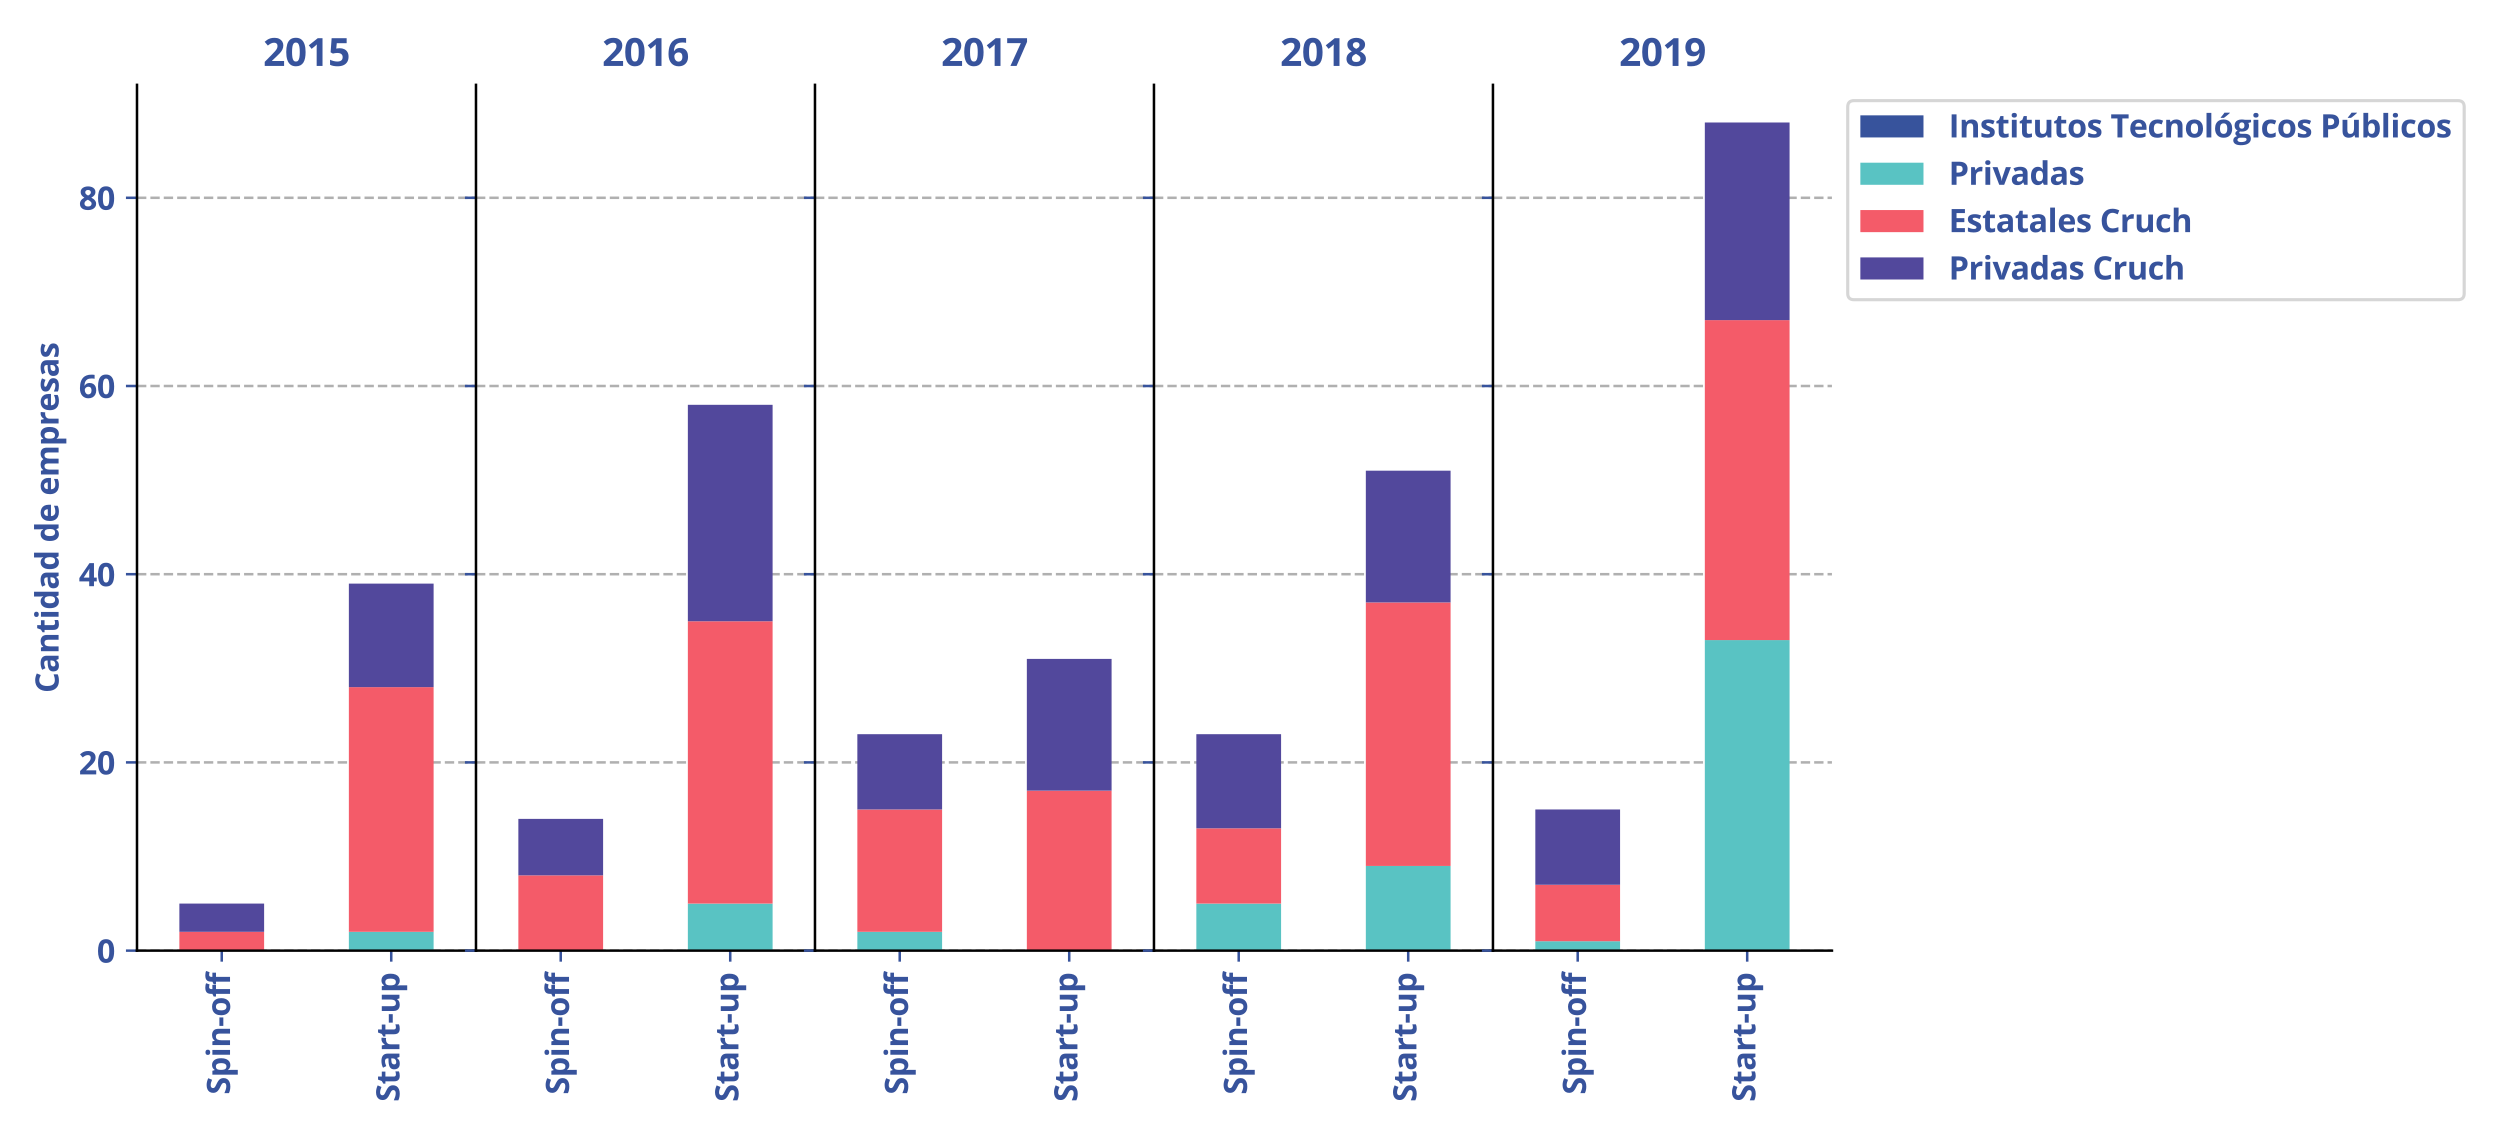 <?xml version="1.0" encoding="utf-8" standalone="no"?>
<!DOCTYPE svg PUBLIC "-//W3C//DTD SVG 1.1//EN"
  "http://www.w3.org/Graphics/SVG/1.1/DTD/svg11.dtd">
<svg xmlns:xlink="http://www.w3.org/1999/xlink" width="792pt" height="360pt" viewBox="0 0 792 360" xmlns="http://www.w3.org/2000/svg" version="1.1">
 <defs>
  <style type="text/css">*{stroke-linejoin: round; stroke-linecap: butt}</style>
 </defs>
 <g id="figure_1">
  <g id="patch_1">
   <path d="M 0 360 
L 792 360 
L 792 0 
L 0 0 
z
" style="fill: #ffffff"/>
  </g>
  <g id="axes_1">
   <g id="patch_2">
    <path d="M 43.4 301.16 
L 150.792 301.16 
L 150.792 26.88 
L 43.4 26.88 
z
" style="fill: #ffffff"/>
   </g>
   <g id="matplotlib.axis_1">
    <g id="xtick_1">
     <g id="line2d_1">
      <defs>
       <path id="m623b09851f" d="M 0 0 
L 0 3.5 
" style="stroke: #37539c; stroke-width: 0.8"/>
      </defs>
      <g>
       <use xlink:href="#m623b09851f" x="70.248" y="301.16" style="fill: #37539c; stroke: #37539c; stroke-width: 0.8"/>
      </g>
     </g>
     <g id="text_1">
      <!-- Spin-off -->
      <g style="fill: #37539c" transform="translate(72.872 346.772) rotate(-90) scale(0.1 -0.1)">
       <defs>
        <path id="OpenSans-Bold-53" d="M 3272 1269 
Q 3272 863 3075 563 
Q 2878 263 2501 100 
Q 2125 -63 1588 -63 
Q 1350 -63 1123 -31 
Q 897 0 689 61 
Q 481 122 294 213 
L 294 1113 
Q 619 969 969 853 
Q 1319 738 1663 738 
Q 1900 738 2045 800 
Q 2191 863 2256 972 
Q 2322 1081 2322 1222 
Q 2322 1394 2206 1516 
Q 2091 1638 1889 1744 
Q 1688 1850 1434 1972 
Q 1275 2047 1087 2155 
Q 900 2263 731 2419 
Q 563 2575 455 2798 
Q 347 3022 347 3334 
Q 347 3744 534 4034 
Q 722 4325 1070 4479 
Q 1419 4634 1894 4634 
Q 2250 4634 2573 4551 
Q 2897 4469 3250 4313 
L 2938 3559 
Q 2622 3688 2372 3758 
Q 2122 3828 1863 3828 
Q 1681 3828 1553 3770 
Q 1425 3713 1359 3608 
Q 1294 3503 1294 3366 
Q 1294 3203 1389 3092 
Q 1484 2981 1676 2878 
Q 1869 2775 2156 2638 
Q 2506 2472 2754 2292 
Q 3003 2113 3137 1870 
Q 3272 1628 3272 1269 
z
" transform="scale(0.016)"/>
        <path id="OpenSans-Bold-70" d="M 2444 3559 
Q 3034 3559 3398 3100 
Q 3763 2641 3763 1753 
Q 3763 1159 3591 754 
Q 3419 350 3116 143 
Q 2813 -63 2419 -63 
Q 2166 -63 1984 1 
Q 1803 66 1675 167 
Q 1547 269 1453 384 
L 1403 384 
Q 1428 259 1440 128 
Q 1453 -3 1453 -128 
L 1453 -1538 
L 500 -1538 
L 500 3494 
L 1275 3494 
L 1409 3041 
L 1453 3041 
Q 1547 3181 1681 3300 
Q 1816 3419 2005 3489 
Q 2194 3559 2444 3559 
z
M 2138 2797 
Q 1888 2797 1741 2694 
Q 1594 2591 1526 2384 
Q 1459 2178 1453 1863 
L 1453 1759 
Q 1453 1422 1517 1187 
Q 1581 953 1732 831 
Q 1884 709 2150 709 
Q 2369 709 2509 831 
Q 2650 953 2720 1189 
Q 2791 1425 2791 1766 
Q 2791 2278 2631 2537 
Q 2472 2797 2138 2797 
z
" transform="scale(0.016)"/>
        <path id="OpenSans-Bold-69" d="M 1453 3494 
L 1453 0 
L 500 0 
L 500 3494 
L 1453 3494 
z
M 978 4863 
Q 1191 4863 1344 4764 
Q 1497 4666 1497 4397 
Q 1497 4131 1344 4029 
Q 1191 3928 978 3928 
Q 763 3928 611 4029 
Q 459 4131 459 4397 
Q 459 4666 611 4764 
Q 763 4863 978 4863 
z
" transform="scale(0.016)"/>
        <path id="OpenSans-Bold-6e" d="M 2484 3559 
Q 3044 3559 3384 3254 
Q 3725 2950 3725 2278 
L 3725 0 
L 2772 0 
L 2772 2041 
Q 2772 2416 2636 2606 
Q 2500 2797 2209 2797 
Q 1772 2797 1612 2500 
Q 1453 2203 1453 1644 
L 1453 0 
L 500 0 
L 500 3494 
L 1228 3494 
L 1356 3047 
L 1409 3047 
Q 1522 3228 1689 3340 
Q 1856 3453 2061 3506 
Q 2266 3559 2484 3559 
z
" transform="scale(0.016)"/>
        <path id="OpenSans-Bold-2d" d="M 191 1325 
L 191 2106 
L 1869 2106 
L 1869 1325 
L 191 1325 
z
" transform="scale(0.016)"/>
        <path id="OpenSans-Bold-6f" d="M 3675 1753 
Q 3675 1316 3558 978 
Q 3441 641 3217 408 
Q 2994 175 2680 56 
Q 2366 -63 1972 -63 
Q 1603 -63 1295 56 
Q 988 175 761 408 
Q 534 641 411 978 
Q 288 1316 288 1753 
Q 288 2334 494 2737 
Q 700 3141 1081 3350 
Q 1463 3559 1991 3559 
Q 2481 3559 2861 3350 
Q 3241 3141 3458 2737 
Q 3675 2334 3675 1753 
z
M 1259 1753 
Q 1259 1409 1334 1175 
Q 1409 941 1568 822 
Q 1728 703 1984 703 
Q 2238 703 2395 822 
Q 2553 941 2626 1175 
Q 2700 1409 2700 1753 
Q 2700 2100 2626 2329 
Q 2553 2559 2393 2675 
Q 2234 2791 1978 2791 
Q 1600 2791 1429 2531 
Q 1259 2272 1259 1753 
z
" transform="scale(0.016)"/>
        <path id="OpenSans-Bold-66" d="M 2431 2778 
L 1606 2778 
L 1606 0 
L 653 0 
L 653 2778 
L 128 2778 
L 128 3238 
L 653 3494 
L 653 3750 
Q 653 4197 804 4445 
Q 956 4694 1232 4795 
Q 1509 4897 1888 4897 
Q 2166 4897 2394 4851 
Q 2622 4806 2766 4750 
L 2522 4050 
Q 2413 4084 2284 4112 
Q 2156 4141 1991 4141 
Q 1791 4141 1698 4020 
Q 1606 3900 1606 3713 
L 1606 3494 
L 2431 3494 
L 2431 2778 
z
" transform="scale(0.016)"/>
       </defs>
       <use xlink:href="#OpenSans-Bold-53"/>
       <use xlink:href="#OpenSans-Bold-70" x="55.078"/>
       <use xlink:href="#OpenSans-Bold-69" x="118.359"/>
       <use xlink:href="#OpenSans-Bold-6e" x="148.877"/>
       <use xlink:href="#OpenSans-Bold-2d" x="214.6"/>
       <use xlink:href="#OpenSans-Bold-6f" x="246.777"/>
       <use xlink:href="#OpenSans-Bold-66" x="308.691"/>
       <use xlink:href="#OpenSans-Bold-66" x="347.412"/>
      </g>
     </g>
    </g>
    <g id="xtick_2">
     <g id="line2d_2">
      <g>
       <use xlink:href="#m623b09851f" x="123.944" y="301.16" style="fill: #37539c; stroke: #37539c; stroke-width: 0.8"/>
      </g>
     </g>
     <g id="text_2">
      <!-- Start-up -->
      <g style="fill: #37539c" transform="translate(126.542 349.048) rotate(-90) scale(0.1 -0.1)">
       <defs>
        <path id="OpenSans-Bold-74" d="M 1972 697 
Q 2128 697 2276 728 
Q 2425 759 2572 806 
L 2572 97 
Q 2419 28 2192 -17 
Q 1966 -63 1697 -63 
Q 1384 -63 1136 39 
Q 888 141 745 392 
Q 603 644 603 1094 
L 603 2778 
L 147 2778 
L 147 3181 
L 672 3500 
L 947 4238 
L 1556 4238 
L 1556 3494 
L 2534 3494 
L 2534 2778 
L 1556 2778 
L 1556 1094 
Q 1556 894 1670 795 
Q 1784 697 1972 697 
z
" transform="scale(0.016)"/>
        <path id="OpenSans-Bold-61" d="M 1931 3566 
Q 2634 3566 3009 3259 
Q 3384 2953 3384 2328 
L 3384 0 
L 2719 0 
L 2534 475 
L 2509 475 
Q 2359 288 2203 169 
Q 2047 50 1844 -6 
Q 1641 -63 1350 -63 
Q 1041 -63 795 56 
Q 550 175 409 420 
Q 269 666 269 1044 
Q 269 1600 659 1864 
Q 1050 2128 1831 2156 
L 2438 2175 
L 2438 2328 
Q 2438 2603 2294 2731 
Q 2150 2859 1894 2859 
Q 1641 2859 1397 2787 
Q 1153 2716 909 2606 
L 594 3250 
Q 872 3397 1217 3481 
Q 1563 3566 1931 3566 
z
M 2438 1619 
L 2069 1606 
Q 1606 1594 1426 1441 
Q 1247 1288 1247 1038 
Q 1247 819 1375 726 
Q 1503 634 1709 634 
Q 2016 634 2227 815 
Q 2438 997 2438 1331 
L 2438 1619 
z
" transform="scale(0.016)"/>
        <path id="OpenSans-Bold-72" d="M 2450 3559 
Q 2522 3559 2617 3551 
Q 2713 3544 2772 3531 
L 2700 2638 
Q 2653 2653 2567 2661 
Q 2481 2669 2419 2669 
Q 2234 2669 2061 2622 
Q 1888 2575 1750 2470 
Q 1613 2366 1533 2195 
Q 1453 2025 1453 1778 
L 1453 0 
L 500 0 
L 500 3494 
L 1222 3494 
L 1363 2906 
L 1409 2906 
Q 1513 3084 1667 3232 
Q 1822 3381 2020 3470 
Q 2219 3559 2450 3559 
z
" transform="scale(0.016)"/>
        <path id="OpenSans-Bold-75" d="M 3706 3494 
L 3706 0 
L 2975 0 
L 2847 447 
L 2797 447 
Q 2684 269 2515 156 
Q 2347 44 2144 -9 
Q 1941 -63 1722 -63 
Q 1347 -63 1069 70 
Q 791 203 636 484 
Q 481 766 481 1216 
L 481 3494 
L 1434 3494 
L 1434 1453 
Q 1434 1078 1568 887 
Q 1703 697 1997 697 
Q 2288 697 2453 830 
Q 2619 963 2686 1220 
Q 2753 1478 2753 1850 
L 2753 3494 
L 3706 3494 
z
" transform="scale(0.016)"/>
       </defs>
       <use xlink:href="#OpenSans-Bold-53"/>
       <use xlink:href="#OpenSans-Bold-74" x="55.078"/>
       <use xlink:href="#OpenSans-Bold-61" x="98.486"/>
       <use xlink:href="#OpenSans-Bold-72" x="158.887"/>
       <use xlink:href="#OpenSans-Bold-74" x="204.297"/>
       <use xlink:href="#OpenSans-Bold-2d" x="247.705"/>
       <use xlink:href="#OpenSans-Bold-75" x="279.883"/>
       <use xlink:href="#OpenSans-Bold-70" x="345.605"/>
      </g>
     </g>
    </g>
   </g>
   <g id="matplotlib.axis_2">
    <g id="ytick_1">
     <g id="line2d_3">
      <path d="M 43.4 301.16 
L 150.792 301.16 
" clip-path="url(#p60bdce9df3)" style="fill: none; stroke-dasharray: 2.96,1.28; stroke-dashoffset: 0; stroke: #b0b0b0; stroke-width: 0.8"/>
     </g>
     <g id="line2d_4">
      <defs>
       <path id="mb874fa9128" d="M 0 0 
L -3.5 0 
" style="stroke: #37539c; stroke-width: 0.8"/>
      </defs>
      <g>
       <use xlink:href="#mb874fa9128" x="43.4" y="301.16" style="fill: #37539c; stroke: #37539c; stroke-width: 0.8"/>
      </g>
     </g>
     <g id="text_3">
      <!-- 0 -->
      <g style="fill: #37539c" transform="translate(30.683 304.959) scale(0.1 -0.1)">
       <defs>
        <path id="OpenSans-Bold-30" d="M 3425 2284 
Q 3425 1731 3339 1297 
Q 3253 863 3064 559 
Q 2875 256 2569 96 
Q 2263 -63 1825 -63 
Q 1275 -63 922 217 
Q 569 497 400 1023 
Q 231 1550 231 2284 
Q 231 3025 386 3551 
Q 541 4078 891 4359 
Q 1241 4641 1825 4641 
Q 2372 4641 2726 4361 
Q 3081 4081 3253 3554 
Q 3425 3028 3425 2284 
z
M 1191 2284 
Q 1191 1763 1248 1414 
Q 1306 1066 1443 891 
Q 1581 716 1825 716 
Q 2066 716 2205 889 
Q 2344 1063 2403 1411 
Q 2463 1759 2463 2284 
Q 2463 2806 2403 3156 
Q 2344 3506 2205 3682 
Q 2066 3859 1825 3859 
Q 1581 3859 1443 3682 
Q 1306 3506 1248 3156 
Q 1191 2806 1191 2284 
z
" transform="scale(0.016)"/>
       </defs>
       <use xlink:href="#OpenSans-Bold-30"/>
      </g>
     </g>
    </g>
    <g id="ytick_2">
     <g id="line2d_5">
      <path d="M 43.4 241.534 
L 150.792 241.534 
" clip-path="url(#p60bdce9df3)" style="fill: none; stroke-dasharray: 2.96,1.28; stroke-dashoffset: 0; stroke: #b0b0b0; stroke-width: 0.8"/>
     </g>
     <g id="line2d_6">
      <g>
       <use xlink:href="#mb874fa9128" x="43.4" y="241.534" style="fill: #37539c; stroke: #37539c; stroke-width: 0.8"/>
      </g>
     </g>
     <g id="text_4">
      <!-- 20 -->
      <g style="fill: #37539c" transform="translate(24.966 245.333) scale(0.1 -0.1)">
       <defs>
        <path id="OpenSans-Bold-32" d="M 3450 0 
L 256 0 
L 256 672 
L 1403 1831 
Q 1750 2188 1961 2427 
Q 2172 2666 2267 2862 
Q 2363 3059 2363 3284 
Q 2363 3556 2211 3692 
Q 2059 3828 1806 3828 
Q 1541 3828 1291 3706 
Q 1041 3584 769 3359 
L 244 3981 
Q 441 4150 661 4300 
Q 881 4450 1173 4542 
Q 1466 4634 1875 4634 
Q 2325 4634 2648 4471 
Q 2972 4309 3147 4029 
Q 3322 3750 3322 3397 
Q 3322 3019 3172 2706 
Q 3022 2394 2736 2087 
Q 2450 1781 2047 1409 
L 1459 856 
L 1459 813 
L 3450 813 
L 3450 0 
z
" transform="scale(0.016)"/>
       </defs>
       <use xlink:href="#OpenSans-Bold-32"/>
       <use xlink:href="#OpenSans-Bold-30" x="57.178"/>
      </g>
     </g>
    </g>
    <g id="ytick_3">
     <g id="line2d_7">
      <path d="M 43.4 181.908 
L 150.792 181.908 
" clip-path="url(#p60bdce9df3)" style="fill: none; stroke-dasharray: 2.96,1.28; stroke-dashoffset: 0; stroke: #b0b0b0; stroke-width: 0.8"/>
     </g>
     <g id="line2d_8">
      <g>
       <use xlink:href="#mb874fa9128" x="43.4" y="181.908" style="fill: #37539c; stroke: #37539c; stroke-width: 0.8"/>
      </g>
     </g>
     <g id="text_5">
      <!-- 40 -->
      <g style="fill: #37539c" transform="translate(24.966 185.707) scale(0.1 -0.1)">
       <defs>
        <path id="OpenSans-Bold-34" d="M 3553 947 
L 3003 947 
L 3003 0 
L 2059 0 
L 2059 947 
L 109 947 
L 109 1619 
L 2113 4569 
L 3003 4569 
L 3003 1697 
L 3553 1697 
L 3553 947 
z
M 2059 1697 
L 2059 2472 
Q 2059 2581 2064 2731 
Q 2069 2881 2075 3031 
Q 2081 3181 2089 3298 
Q 2097 3416 2100 3463 
L 2075 3463 
Q 2016 3334 1950 3214 
Q 1884 3094 1797 2963 
L 959 1697 
L 2059 1697 
z
" transform="scale(0.016)"/>
       </defs>
       <use xlink:href="#OpenSans-Bold-34"/>
       <use xlink:href="#OpenSans-Bold-30" x="57.178"/>
      </g>
     </g>
    </g>
    <g id="ytick_4">
     <g id="line2d_9">
      <path d="M 43.4 122.282 
L 150.792 122.282 
" clip-path="url(#p60bdce9df3)" style="fill: none; stroke-dasharray: 2.96,1.28; stroke-dashoffset: 0; stroke: #b0b0b0; stroke-width: 0.8"/>
     </g>
     <g id="line2d_10">
      <g>
       <use xlink:href="#mb874fa9128" x="43.4" y="122.282" style="fill: #37539c; stroke: #37539c; stroke-width: 0.8"/>
      </g>
     </g>
     <g id="text_6">
      <!-- 60 -->
      <g style="fill: #37539c" transform="translate(24.966 126.081) scale(0.1 -0.1)">
       <defs>
        <path id="OpenSans-Bold-36" d="M 225 1941 
Q 225 2334 283 2720 
Q 341 3106 484 3448 
Q 628 3791 887 4055 
Q 1147 4319 1547 4470 
Q 1947 4622 2516 4622 
Q 2650 4622 2829 4611 
Q 3009 4600 3128 4575 
L 3128 3803 
Q 3003 3831 2861 3848 
Q 2719 3866 2578 3866 
Q 2009 3866 1698 3684 
Q 1388 3503 1261 3183 
Q 1134 2863 1113 2438 
L 1153 2438 
Q 1241 2591 1373 2709 
Q 1506 2828 1697 2898 
Q 1888 2969 2144 2969 
Q 2544 2969 2837 2798 
Q 3131 2628 3290 2306 
Q 3450 1984 3450 1522 
Q 3450 1028 3259 672 
Q 3069 316 2720 126 
Q 2372 -63 1894 -63 
Q 1544 -63 1241 57 
Q 938 178 709 425 
Q 481 672 353 1048 
Q 225 1425 225 1941 
z
M 1875 709 
Q 2159 709 2337 903 
Q 2516 1097 2516 1509 
Q 2516 1844 2361 2036 
Q 2206 2228 1894 2228 
Q 1681 2228 1520 2133 
Q 1359 2038 1271 1892 
Q 1184 1747 1184 1594 
Q 1184 1434 1228 1278 
Q 1272 1122 1359 994 
Q 1447 866 1576 787 
Q 1706 709 1875 709 
z
" transform="scale(0.016)"/>
       </defs>
       <use xlink:href="#OpenSans-Bold-36"/>
       <use xlink:href="#OpenSans-Bold-30" x="57.178"/>
      </g>
     </g>
    </g>
    <g id="ytick_5">
     <g id="line2d_11">
      <path d="M 43.4 62.656 
L 150.792 62.656 
" clip-path="url(#p60bdce9df3)" style="fill: none; stroke-dasharray: 2.96,1.28; stroke-dashoffset: 0; stroke: #b0b0b0; stroke-width: 0.8"/>
     </g>
     <g id="line2d_12">
      <g>
       <use xlink:href="#mb874fa9128" x="43.4" y="62.656" style="fill: #37539c; stroke: #37539c; stroke-width: 0.8"/>
      </g>
     </g>
     <g id="text_7">
      <!-- 80 -->
      <g style="fill: #37539c" transform="translate(24.966 66.455) scale(0.1 -0.1)">
       <defs>
        <path id="OpenSans-Bold-38" d="M 1831 4628 
Q 2225 4628 2558 4506 
Q 2891 4384 3091 4139 
Q 3291 3894 3291 3525 
Q 3291 3250 3183 3044 
Q 3075 2838 2890 2683 
Q 2706 2528 2472 2413 
Q 2716 2284 2934 2114 
Q 3153 1944 3292 1716 
Q 3431 1488 3431 1184 
Q 3431 803 3228 523 
Q 3025 244 2665 90 
Q 2306 -63 1831 -63 
Q 1319 -63 959 84 
Q 600 231 412 504 
Q 225 778 225 1159 
Q 225 1472 342 1703 
Q 459 1934 659 2101 
Q 859 2269 1100 2388 
Q 897 2516 730 2678 
Q 563 2841 464 3050 
Q 366 3259 366 3531 
Q 366 3894 570 4137 
Q 775 4381 1109 4504 
Q 1444 4628 1831 4628 
z
M 1119 1216 
Q 1119 969 1295 808 
Q 1472 647 1819 647 
Q 2178 647 2356 801 
Q 2534 956 2534 1209 
Q 2534 1384 2432 1515 
Q 2331 1647 2178 1751 
Q 2025 1856 1869 1947 
L 1784 1991 
Q 1584 1900 1436 1787 
Q 1288 1675 1203 1534 
Q 1119 1394 1119 1216 
z
M 1825 3922 
Q 1588 3922 1431 3800 
Q 1275 3678 1275 3456 
Q 1275 3300 1351 3183 
Q 1428 3066 1554 2978 
Q 1681 2891 1831 2816 
Q 1975 2884 2100 2968 
Q 2225 3053 2303 3172 
Q 2381 3291 2381 3456 
Q 2381 3678 2223 3800 
Q 2066 3922 1825 3922 
z
" transform="scale(0.016)"/>
       </defs>
       <use xlink:href="#OpenSans-Bold-38"/>
       <use xlink:href="#OpenSans-Bold-30" x="57.178"/>
      </g>
     </g>
    </g>
    <g id="text_8">
     <!-- Cantidad de empresas -->
     <g style="fill: #37539c" transform="translate(18.562 219.515) rotate(-90) scale(0.1 -0.1)">
      <defs>
       <path id="OpenSans-Bold-43" d="M 2516 3828 
Q 2238 3828 2023 3720 
Q 1809 3613 1664 3409 
Q 1519 3206 1444 2918 
Q 1369 2631 1369 2272 
Q 1369 1788 1489 1445 
Q 1609 1103 1862 923 
Q 2116 744 2516 744 
Q 2794 744 3073 806 
Q 3353 869 3681 984 
L 3681 172 
Q 3378 47 3084 -8 
Q 2791 -63 2425 -63 
Q 1719 -63 1264 229 
Q 809 522 590 1048 
Q 372 1575 372 2278 
Q 372 2797 512 3228 
Q 653 3659 925 3975 
Q 1197 4291 1597 4462 
Q 1997 4634 2516 4634 
Q 2856 4634 3198 4548 
Q 3541 4463 3853 4313 
L 3541 3525 
Q 3284 3647 3025 3737 
Q 2766 3828 2516 3828 
z
" transform="scale(0.016)"/>
       <path id="OpenSans-Bold-64" d="M 1606 -63 
Q 1022 -63 655 395 
Q 288 853 288 1741 
Q 288 2638 659 3098 
Q 1031 3559 1631 3559 
Q 1881 3559 2072 3490 
Q 2263 3422 2402 3306 
Q 2541 3191 2638 3047 
L 2669 3047 
Q 2650 3147 2623 3342 
Q 2597 3538 2597 3744 
L 2597 4863 
L 3553 4863 
L 3553 0 
L 2822 0 
L 2638 453 
L 2597 453 
Q 2506 309 2370 192 
Q 2234 75 2046 6 
Q 1859 -63 1606 -63 
z
M 1941 697 
Q 2331 697 2492 930 
Q 2653 1163 2663 1631 
L 2663 1734 
Q 2663 2244 2506 2514 
Q 2350 2784 1925 2784 
Q 1609 2784 1431 2512 
Q 1253 2241 1253 1728 
Q 1253 1216 1433 956 
Q 1613 697 1941 697 
z
" transform="scale(0.016)"/>
       <path id="OpenSans-Bold-20" transform="scale(0.016)"/>
       <path id="OpenSans-Bold-65" d="M 1941 3559 
Q 2425 3559 2775 3373 
Q 3125 3188 3315 2834 
Q 3506 2481 3506 1972 
L 3506 1509 
L 1253 1509 
Q 1269 1106 1495 876 
Q 1722 647 2125 647 
Q 2459 647 2737 715 
Q 3016 784 3309 922 
L 3309 184 
Q 3050 56 2767 -3 
Q 2484 -63 2081 -63 
Q 1556 -63 1151 131 
Q 747 325 517 722 
Q 288 1119 288 1722 
Q 288 2334 495 2742 
Q 703 3150 1075 3354 
Q 1447 3559 1941 3559 
z
M 1947 2881 
Q 1669 2881 1486 2703 
Q 1303 2525 1275 2144 
L 2613 2144 
Q 2609 2356 2536 2522 
Q 2463 2688 2317 2784 
Q 2172 2881 1947 2881 
z
" transform="scale(0.016)"/>
       <path id="OpenSans-Bold-6d" d="M 4603 3559 
Q 5197 3559 5501 3254 
Q 5806 2950 5806 2278 
L 5806 0 
L 4850 0 
L 4850 2041 
Q 4850 2416 4722 2606 
Q 4594 2797 4325 2797 
Q 3947 2797 3787 2526 
Q 3628 2256 3628 1753 
L 3628 0 
L 2675 0 
L 2675 2041 
Q 2675 2291 2619 2459 
Q 2563 2628 2447 2712 
Q 2331 2797 2150 2797 
Q 1884 2797 1732 2664 
Q 1581 2531 1517 2273 
Q 1453 2016 1453 1644 
L 1453 0 
L 500 0 
L 500 3494 
L 1228 3494 
L 1356 3047 
L 1409 3047 
Q 1516 3228 1677 3340 
Q 1838 3453 2031 3506 
Q 2225 3559 2425 3559 
Q 2809 3559 3076 3434 
Q 3344 3309 3488 3047 
L 3572 3047 
Q 3728 3316 4014 3437 
Q 4300 3559 4603 3559 
z
" transform="scale(0.016)"/>
       <path id="OpenSans-Bold-73" d="M 2938 1038 
Q 2938 681 2770 436 
Q 2603 191 2272 64 
Q 1941 -63 1447 -63 
Q 1081 -63 820 -16 
Q 559 31 294 141 
L 294 928 
Q 578 800 904 717 
Q 1231 634 1478 634 
Q 1756 634 1876 717 
Q 1997 800 1997 934 
Q 1997 1022 1948 1092 
Q 1900 1163 1740 1252 
Q 1581 1341 1241 1484 
Q 913 1622 702 1762 
Q 491 1903 389 2095 
Q 288 2288 288 2584 
Q 288 3069 664 3314 
Q 1041 3559 1672 3559 
Q 1997 3559 2292 3493 
Q 2588 3428 2900 3284 
L 2613 2597 
Q 2353 2709 2123 2781 
Q 1894 2853 1656 2853 
Q 1447 2853 1340 2797 
Q 1234 2741 1234 2625 
Q 1234 2541 1289 2475 
Q 1344 2409 1501 2329 
Q 1659 2250 1966 2125 
Q 2263 2003 2481 1870 
Q 2700 1738 2819 1542 
Q 2938 1347 2938 1038 
z
" transform="scale(0.016)"/>
      </defs>
      <use xlink:href="#OpenSans-Bold-43"/>
      <use xlink:href="#OpenSans-Bold-61" x="63.721"/>
      <use xlink:href="#OpenSans-Bold-6e" x="124.121"/>
      <use xlink:href="#OpenSans-Bold-74" x="189.844"/>
      <use xlink:href="#OpenSans-Bold-69" x="233.252"/>
      <use xlink:href="#OpenSans-Bold-64" x="263.77"/>
      <use xlink:href="#OpenSans-Bold-61" x="327.051"/>
      <use xlink:href="#OpenSans-Bold-64" x="387.451"/>
      <use xlink:href="#OpenSans-Bold-20" x="450.732"/>
      <use xlink:href="#OpenSans-Bold-64" x="476.709"/>
      <use xlink:href="#OpenSans-Bold-65" x="539.99"/>
      <use xlink:href="#OpenSans-Bold-20" x="599.072"/>
      <use xlink:href="#OpenSans-Bold-65" x="625.049"/>
      <use xlink:href="#OpenSans-Bold-6d" x="684.131"/>
      <use xlink:href="#OpenSans-Bold-70" x="782.324"/>
      <use xlink:href="#OpenSans-Bold-72" x="845.605"/>
      <use xlink:href="#OpenSans-Bold-65" x="891.016"/>
      <use xlink:href="#OpenSans-Bold-73" x="950.098"/>
      <use xlink:href="#OpenSans-Bold-61" x="999.805"/>
      <use xlink:href="#OpenSans-Bold-73" x="1060.205"/>
     </g>
    </g>
   </g>
   <g id="patch_3">
    <path d="M 56.824 301.16 
L 83.672 301.16 
L 83.672 301.16 
L 56.824 301.16 
z
" clip-path="url(#p60bdce9df3)" style="fill: #37539c"/>
   </g>
   <g id="patch_4">
    <path d="M 110.52 301.16 
L 137.368 301.16 
L 137.368 301.16 
L 110.52 301.16 
z
" clip-path="url(#p60bdce9df3)" style="fill: #37539c"/>
   </g>
   <g id="patch_5">
    <path d="M 56.824 301.16 
L 83.672 301.16 
L 83.672 301.16 
L 56.824 301.16 
z
" clip-path="url(#p60bdce9df3)" style="fill: #59c3c3"/>
   </g>
   <g id="patch_6">
    <path d="M 110.52 301.16 
L 137.368 301.16 
L 137.368 295.197 
L 110.52 295.197 
z
" clip-path="url(#p60bdce9df3)" style="fill: #59c3c3"/>
   </g>
   <g id="patch_7">
    <path d="M 56.824 301.16 
L 83.672 301.16 
L 83.672 295.197 
L 56.824 295.197 
z
" clip-path="url(#p60bdce9df3)" style="fill: #f45b69"/>
   </g>
   <g id="patch_8">
    <path d="M 110.52 295.197 
L 137.368 295.197 
L 137.368 217.683 
L 110.52 217.683 
z
" clip-path="url(#p60bdce9df3)" style="fill: #f45b69"/>
   </g>
   <g id="patch_9">
    <path d="M 56.824 295.197 
L 83.672 295.197 
L 83.672 286.253 
L 56.824 286.253 
z
" clip-path="url(#p60bdce9df3)" style="fill: #52489c"/>
   </g>
   <g id="patch_10">
    <path d="M 110.52 217.683 
L 137.368 217.683 
L 137.368 184.889 
L 110.52 184.889 
z
" clip-path="url(#p60bdce9df3)" style="fill: #52489c"/>
   </g>
   <g id="patch_11">
    <path d="M 43.4 301.16 
L 43.4 26.88 
" style="fill: none; stroke: #000000; stroke-width: 0.8; stroke-linejoin: miter; stroke-linecap: square"/>
   </g>
   <g id="patch_12">
    <path d="M 43.4 301.16 
L 150.792 301.16 
" style="fill: none; stroke: #000000; stroke-width: 0.8; stroke-linejoin: miter; stroke-linecap: square"/>
   </g>
   <g id="text_9">
    <!-- 2015 -->
    <g style="fill: #37539c" transform="translate(83.375 20.88) scale(0.12 -0.12)">
     <defs>
      <path id="OpenSans-Bold-31" d="M 2644 0 
L 1678 0 
L 1678 2644 
Q 1678 2753 1681 2914 
Q 1684 3075 1690 3245 
Q 1697 3416 1703 3553 
Q 1669 3513 1564 3414 
Q 1459 3316 1369 3238 
L 844 2816 
L 378 3397 
L 1850 4569 
L 2644 4569 
L 2644 0 
z
" transform="scale(0.016)"/>
      <path id="OpenSans-Bold-35" d="M 1919 2919 
Q 2338 2919 2664 2759 
Q 2991 2600 3178 2290 
Q 3366 1981 3366 1528 
Q 3366 1034 3161 676 
Q 2956 319 2551 128 
Q 2147 -63 1544 -63 
Q 1184 -63 867 -2 
Q 550 59 313 184 
L 313 1019 
Q 550 894 883 808 
Q 1216 722 1509 722 
Q 1797 722 1994 798 
Q 2191 875 2292 1036 
Q 2394 1197 2394 1447 
Q 2394 1781 2169 1959 
Q 1944 2138 1478 2138 
Q 1300 2138 1108 2103 
Q 916 2069 788 2034 
L 403 2241 
L 575 4569 
L 3053 4569 
L 3053 3750 
L 1422 3750 
L 1338 2853 
Q 1444 2875 1569 2897 
Q 1694 2919 1919 2919 
z
" transform="scale(0.016)"/>
     </defs>
     <use xlink:href="#OpenSans-Bold-32"/>
     <use xlink:href="#OpenSans-Bold-30" x="57.178"/>
     <use xlink:href="#OpenSans-Bold-31" x="114.355"/>
     <use xlink:href="#OpenSans-Bold-35" x="171.533"/>
    </g>
   </g>
  </g>
  <g id="axes_2">
   <g id="patch_13">
    <path d="M 150.792 301.16 
L 258.184 301.16 
L 258.184 26.88 
L 150.792 26.88 
z
" style="fill: #ffffff"/>
   </g>
   <g id="matplotlib.axis_3">
    <g id="xtick_3">
     <g id="line2d_13">
      <g>
       <use xlink:href="#m623b09851f" x="177.64" y="301.16" style="fill: #37539c; stroke: #37539c; stroke-width: 0.8"/>
      </g>
     </g>
     <g id="text_10">
      <!-- Spin-off -->
      <g style="fill: #37539c" transform="translate(180.264 346.772) rotate(-90) scale(0.1 -0.1)">
       <use xlink:href="#OpenSans-Bold-53"/>
       <use xlink:href="#OpenSans-Bold-70" x="55.078"/>
       <use xlink:href="#OpenSans-Bold-69" x="118.359"/>
       <use xlink:href="#OpenSans-Bold-6e" x="148.877"/>
       <use xlink:href="#OpenSans-Bold-2d" x="214.6"/>
       <use xlink:href="#OpenSans-Bold-6f" x="246.777"/>
       <use xlink:href="#OpenSans-Bold-66" x="308.691"/>
       <use xlink:href="#OpenSans-Bold-66" x="347.412"/>
      </g>
     </g>
    </g>
    <g id="xtick_4">
     <g id="line2d_14">
      <g>
       <use xlink:href="#m623b09851f" x="231.336" y="301.16" style="fill: #37539c; stroke: #37539c; stroke-width: 0.8"/>
      </g>
     </g>
     <g id="text_11">
      <!-- Start-up -->
      <g style="fill: #37539c" transform="translate(233.934 349.048) rotate(-90) scale(0.1 -0.1)">
       <use xlink:href="#OpenSans-Bold-53"/>
       <use xlink:href="#OpenSans-Bold-74" x="55.078"/>
       <use xlink:href="#OpenSans-Bold-61" x="98.486"/>
       <use xlink:href="#OpenSans-Bold-72" x="158.887"/>
       <use xlink:href="#OpenSans-Bold-74" x="204.297"/>
       <use xlink:href="#OpenSans-Bold-2d" x="247.705"/>
       <use xlink:href="#OpenSans-Bold-75" x="279.883"/>
       <use xlink:href="#OpenSans-Bold-70" x="345.605"/>
      </g>
     </g>
    </g>
   </g>
   <g id="matplotlib.axis_4">
    <g id="ytick_6">
     <g id="line2d_15">
      <path d="M 150.792 301.16 
L 258.184 301.16 
" clip-path="url(#p748eed899f)" style="fill: none; stroke-dasharray: 2.96,1.28; stroke-dashoffset: 0; stroke: #b0b0b0; stroke-width: 0.8"/>
     </g>
     <g id="line2d_16">
      <g>
       <use xlink:href="#mb874fa9128" x="150.792" y="301.16" style="fill: #37539c; stroke: #37539c; stroke-width: 0.8"/>
      </g>
     </g>
    </g>
    <g id="ytick_7">
     <g id="line2d_17">
      <path d="M 150.792 241.534 
L 258.184 241.534 
" clip-path="url(#p748eed899f)" style="fill: none; stroke-dasharray: 2.96,1.28; stroke-dashoffset: 0; stroke: #b0b0b0; stroke-width: 0.8"/>
     </g>
     <g id="line2d_18">
      <g>
       <use xlink:href="#mb874fa9128" x="150.792" y="241.534" style="fill: #37539c; stroke: #37539c; stroke-width: 0.8"/>
      </g>
     </g>
    </g>
    <g id="ytick_8">
     <g id="line2d_19">
      <path d="M 150.792 181.908 
L 258.184 181.908 
" clip-path="url(#p748eed899f)" style="fill: none; stroke-dasharray: 2.96,1.28; stroke-dashoffset: 0; stroke: #b0b0b0; stroke-width: 0.8"/>
     </g>
     <g id="line2d_20">
      <g>
       <use xlink:href="#mb874fa9128" x="150.792" y="181.908" style="fill: #37539c; stroke: #37539c; stroke-width: 0.8"/>
      </g>
     </g>
    </g>
    <g id="ytick_9">
     <g id="line2d_21">
      <path d="M 150.792 122.282 
L 258.184 122.282 
" clip-path="url(#p748eed899f)" style="fill: none; stroke-dasharray: 2.96,1.28; stroke-dashoffset: 0; stroke: #b0b0b0; stroke-width: 0.8"/>
     </g>
     <g id="line2d_22">
      <g>
       <use xlink:href="#mb874fa9128" x="150.792" y="122.282" style="fill: #37539c; stroke: #37539c; stroke-width: 0.8"/>
      </g>
     </g>
    </g>
    <g id="ytick_10">
     <g id="line2d_23">
      <path d="M 150.792 62.656 
L 258.184 62.656 
" clip-path="url(#p748eed899f)" style="fill: none; stroke-dasharray: 2.96,1.28; stroke-dashoffset: 0; stroke: #b0b0b0; stroke-width: 0.8"/>
     </g>
     <g id="line2d_24">
      <g>
       <use xlink:href="#mb874fa9128" x="150.792" y="62.656" style="fill: #37539c; stroke: #37539c; stroke-width: 0.8"/>
      </g>
     </g>
    </g>
   </g>
   <g id="patch_14">
    <path d="M 164.216 301.16 
L 191.064 301.16 
L 191.064 301.16 
L 164.216 301.16 
z
" clip-path="url(#p748eed899f)" style="fill: #37539c"/>
   </g>
   <g id="patch_15">
    <path d="M 217.912 301.16 
L 244.76 301.16 
L 244.76 301.16 
L 217.912 301.16 
z
" clip-path="url(#p748eed899f)" style="fill: #37539c"/>
   </g>
   <g id="patch_16">
    <path d="M 164.216 301.16 
L 191.064 301.16 
L 191.064 301.16 
L 164.216 301.16 
z
" clip-path="url(#p748eed899f)" style="fill: #59c3c3"/>
   </g>
   <g id="patch_17">
    <path d="M 217.912 301.16 
L 244.76 301.16 
L 244.76 286.253 
L 217.912 286.253 
z
" clip-path="url(#p748eed899f)" style="fill: #59c3c3"/>
   </g>
   <g id="patch_18">
    <path d="M 164.216 301.16 
L 191.064 301.16 
L 191.064 277.31 
L 164.216 277.31 
z
" clip-path="url(#p748eed899f)" style="fill: #f45b69"/>
   </g>
   <g id="patch_19">
    <path d="M 217.912 286.253 
L 244.76 286.253 
L 244.76 196.814 
L 217.912 196.814 
z
" clip-path="url(#p748eed899f)" style="fill: #f45b69"/>
   </g>
   <g id="patch_20">
    <path d="M 164.216 277.31 
L 191.064 277.31 
L 191.064 259.422 
L 164.216 259.422 
z
" clip-path="url(#p748eed899f)" style="fill: #52489c"/>
   </g>
   <g id="patch_21">
    <path d="M 217.912 196.814 
L 244.76 196.814 
L 244.76 128.244 
L 217.912 128.244 
z
" clip-path="url(#p748eed899f)" style="fill: #52489c"/>
   </g>
   <g id="patch_22">
    <path d="M 150.792 301.16 
L 150.792 26.88 
" style="fill: none; stroke: #000000; stroke-width: 0.8; stroke-linejoin: miter; stroke-linecap: square"/>
   </g>
   <g id="patch_23">
    <path d="M 150.792 301.16 
L 258.184 301.16 
" style="fill: none; stroke: #000000; stroke-width: 0.8; stroke-linejoin: miter; stroke-linecap: square"/>
   </g>
   <g id="text_12">
    <!-- 2016 -->
    <g style="fill: #37539c" transform="translate(190.767 20.88) scale(0.12 -0.12)">
     <use xlink:href="#OpenSans-Bold-32"/>
     <use xlink:href="#OpenSans-Bold-30" x="57.178"/>
     <use xlink:href="#OpenSans-Bold-31" x="114.355"/>
     <use xlink:href="#OpenSans-Bold-36" x="171.533"/>
    </g>
   </g>
  </g>
  <g id="axes_3">
   <g id="patch_24">
    <path d="M 258.184 301.16 
L 365.576 301.16 
L 365.576 26.88 
L 258.184 26.88 
z
" style="fill: #ffffff"/>
   </g>
   <g id="matplotlib.axis_5">
    <g id="xtick_5">
     <g id="line2d_25">
      <g>
       <use xlink:href="#m623b09851f" x="285.032" y="301.16" style="fill: #37539c; stroke: #37539c; stroke-width: 0.8"/>
      </g>
     </g>
     <g id="text_13">
      <!-- Spin-off -->
      <g style="fill: #37539c" transform="translate(287.656 346.772) rotate(-90) scale(0.1 -0.1)">
       <use xlink:href="#OpenSans-Bold-53"/>
       <use xlink:href="#OpenSans-Bold-70" x="55.078"/>
       <use xlink:href="#OpenSans-Bold-69" x="118.359"/>
       <use xlink:href="#OpenSans-Bold-6e" x="148.877"/>
       <use xlink:href="#OpenSans-Bold-2d" x="214.6"/>
       <use xlink:href="#OpenSans-Bold-6f" x="246.777"/>
       <use xlink:href="#OpenSans-Bold-66" x="308.691"/>
       <use xlink:href="#OpenSans-Bold-66" x="347.412"/>
      </g>
     </g>
    </g>
    <g id="xtick_6">
     <g id="line2d_26">
      <g>
       <use xlink:href="#m623b09851f" x="338.728" y="301.16" style="fill: #37539c; stroke: #37539c; stroke-width: 0.8"/>
      </g>
     </g>
     <g id="text_14">
      <!-- Start-up -->
      <g style="fill: #37539c" transform="translate(341.326 349.048) rotate(-90) scale(0.1 -0.1)">
       <use xlink:href="#OpenSans-Bold-53"/>
       <use xlink:href="#OpenSans-Bold-74" x="55.078"/>
       <use xlink:href="#OpenSans-Bold-61" x="98.486"/>
       <use xlink:href="#OpenSans-Bold-72" x="158.887"/>
       <use xlink:href="#OpenSans-Bold-74" x="204.297"/>
       <use xlink:href="#OpenSans-Bold-2d" x="247.705"/>
       <use xlink:href="#OpenSans-Bold-75" x="279.883"/>
       <use xlink:href="#OpenSans-Bold-70" x="345.605"/>
      </g>
     </g>
    </g>
   </g>
   <g id="matplotlib.axis_6">
    <g id="ytick_11">
     <g id="line2d_27">
      <path d="M 258.184 301.16 
L 365.576 301.16 
" clip-path="url(#p374969581c)" style="fill: none; stroke-dasharray: 2.96,1.28; stroke-dashoffset: 0; stroke: #b0b0b0; stroke-width: 0.8"/>
     </g>
     <g id="line2d_28">
      <g>
       <use xlink:href="#mb874fa9128" x="258.184" y="301.16" style="fill: #37539c; stroke: #37539c; stroke-width: 0.8"/>
      </g>
     </g>
    </g>
    <g id="ytick_12">
     <g id="line2d_29">
      <path d="M 258.184 241.534 
L 365.576 241.534 
" clip-path="url(#p374969581c)" style="fill: none; stroke-dasharray: 2.96,1.28; stroke-dashoffset: 0; stroke: #b0b0b0; stroke-width: 0.8"/>
     </g>
     <g id="line2d_30">
      <g>
       <use xlink:href="#mb874fa9128" x="258.184" y="241.534" style="fill: #37539c; stroke: #37539c; stroke-width: 0.8"/>
      </g>
     </g>
    </g>
    <g id="ytick_13">
     <g id="line2d_31">
      <path d="M 258.184 181.908 
L 365.576 181.908 
" clip-path="url(#p374969581c)" style="fill: none; stroke-dasharray: 2.96,1.28; stroke-dashoffset: 0; stroke: #b0b0b0; stroke-width: 0.8"/>
     </g>
     <g id="line2d_32">
      <g>
       <use xlink:href="#mb874fa9128" x="258.184" y="181.908" style="fill: #37539c; stroke: #37539c; stroke-width: 0.8"/>
      </g>
     </g>
    </g>
    <g id="ytick_14">
     <g id="line2d_33">
      <path d="M 258.184 122.282 
L 365.576 122.282 
" clip-path="url(#p374969581c)" style="fill: none; stroke-dasharray: 2.96,1.28; stroke-dashoffset: 0; stroke: #b0b0b0; stroke-width: 0.8"/>
     </g>
     <g id="line2d_34">
      <g>
       <use xlink:href="#mb874fa9128" x="258.184" y="122.282" style="fill: #37539c; stroke: #37539c; stroke-width: 0.8"/>
      </g>
     </g>
    </g>
    <g id="ytick_15">
     <g id="line2d_35">
      <path d="M 258.184 62.656 
L 365.576 62.656 
" clip-path="url(#p374969581c)" style="fill: none; stroke-dasharray: 2.96,1.28; stroke-dashoffset: 0; stroke: #b0b0b0; stroke-width: 0.8"/>
     </g>
     <g id="line2d_36">
      <g>
       <use xlink:href="#mb874fa9128" x="258.184" y="62.656" style="fill: #37539c; stroke: #37539c; stroke-width: 0.8"/>
      </g>
     </g>
    </g>
   </g>
   <g id="patch_25">
    <path d="M 271.608 301.16 
L 298.456 301.16 
L 298.456 301.16 
L 271.608 301.16 
z
" clip-path="url(#p374969581c)" style="fill: #37539c"/>
   </g>
   <g id="patch_26">
    <path d="M 325.304 301.16 
L 352.152 301.16 
L 352.152 301.16 
L 325.304 301.16 
z
" clip-path="url(#p374969581c)" style="fill: #37539c"/>
   </g>
   <g id="patch_27">
    <path d="M 271.608 301.16 
L 298.456 301.16 
L 298.456 295.197 
L 271.608 295.197 
z
" clip-path="url(#p374969581c)" style="fill: #59c3c3"/>
   </g>
   <g id="patch_28">
    <path d="M 325.304 301.16 
L 352.152 301.16 
L 352.152 301.16 
L 325.304 301.16 
z
" clip-path="url(#p374969581c)" style="fill: #59c3c3"/>
   </g>
   <g id="patch_29">
    <path d="M 271.608 295.197 
L 298.456 295.197 
L 298.456 256.44 
L 271.608 256.44 
z
" clip-path="url(#p374969581c)" style="fill: #f45b69"/>
   </g>
   <g id="patch_30">
    <path d="M 325.304 301.16 
L 352.152 301.16 
L 352.152 250.478 
L 325.304 250.478 
z
" clip-path="url(#p374969581c)" style="fill: #f45b69"/>
   </g>
   <g id="patch_31">
    <path d="M 271.608 256.44 
L 298.456 256.44 
L 298.456 232.59 
L 271.608 232.59 
z
" clip-path="url(#p374969581c)" style="fill: #52489c"/>
   </g>
   <g id="patch_32">
    <path d="M 325.304 250.478 
L 352.152 250.478 
L 352.152 208.74 
L 325.304 208.74 
z
" clip-path="url(#p374969581c)" style="fill: #52489c"/>
   </g>
   <g id="patch_33">
    <path d="M 258.184 301.16 
L 258.184 26.88 
" style="fill: none; stroke: #000000; stroke-width: 0.8; stroke-linejoin: miter; stroke-linecap: square"/>
   </g>
   <g id="patch_34">
    <path d="M 258.184 301.16 
L 365.576 301.16 
" style="fill: none; stroke: #000000; stroke-width: 0.8; stroke-linejoin: miter; stroke-linecap: square"/>
   </g>
   <g id="text_15">
    <!-- 2017 -->
    <g style="fill: #37539c" transform="translate(298.159 20.88) scale(0.12 -0.12)">
     <defs>
      <path id="OpenSans-Bold-37" d="M 709 0 
L 2425 3756 
L 172 3756 
L 172 4569 
L 3450 4569 
L 3450 3963 
L 1722 0 
L 709 0 
z
" transform="scale(0.016)"/>
     </defs>
     <use xlink:href="#OpenSans-Bold-32"/>
     <use xlink:href="#OpenSans-Bold-30" x="57.178"/>
     <use xlink:href="#OpenSans-Bold-31" x="114.355"/>
     <use xlink:href="#OpenSans-Bold-37" x="171.533"/>
    </g>
   </g>
  </g>
  <g id="axes_4">
   <g id="patch_35">
    <path d="M 365.576 301.16 
L 472.968 301.16 
L 472.968 26.88 
L 365.576 26.88 
z
" style="fill: #ffffff"/>
   </g>
   <g id="matplotlib.axis_7">
    <g id="xtick_7">
     <g id="line2d_37">
      <g>
       <use xlink:href="#m623b09851f" x="392.424" y="301.16" style="fill: #37539c; stroke: #37539c; stroke-width: 0.8"/>
      </g>
     </g>
     <g id="text_16">
      <!-- Spin-off -->
      <g style="fill: #37539c" transform="translate(395.048 346.772) rotate(-90) scale(0.1 -0.1)">
       <use xlink:href="#OpenSans-Bold-53"/>
       <use xlink:href="#OpenSans-Bold-70" x="55.078"/>
       <use xlink:href="#OpenSans-Bold-69" x="118.359"/>
       <use xlink:href="#OpenSans-Bold-6e" x="148.877"/>
       <use xlink:href="#OpenSans-Bold-2d" x="214.6"/>
       <use xlink:href="#OpenSans-Bold-6f" x="246.777"/>
       <use xlink:href="#OpenSans-Bold-66" x="308.691"/>
       <use xlink:href="#OpenSans-Bold-66" x="347.412"/>
      </g>
     </g>
    </g>
    <g id="xtick_8">
     <g id="line2d_38">
      <g>
       <use xlink:href="#m623b09851f" x="446.12" y="301.16" style="fill: #37539c; stroke: #37539c; stroke-width: 0.8"/>
      </g>
     </g>
     <g id="text_17">
      <!-- Start-up -->
      <g style="fill: #37539c" transform="translate(448.718 349.048) rotate(-90) scale(0.1 -0.1)">
       <use xlink:href="#OpenSans-Bold-53"/>
       <use xlink:href="#OpenSans-Bold-74" x="55.078"/>
       <use xlink:href="#OpenSans-Bold-61" x="98.486"/>
       <use xlink:href="#OpenSans-Bold-72" x="158.887"/>
       <use xlink:href="#OpenSans-Bold-74" x="204.297"/>
       <use xlink:href="#OpenSans-Bold-2d" x="247.705"/>
       <use xlink:href="#OpenSans-Bold-75" x="279.883"/>
       <use xlink:href="#OpenSans-Bold-70" x="345.605"/>
      </g>
     </g>
    </g>
   </g>
   <g id="matplotlib.axis_8">
    <g id="ytick_16">
     <g id="line2d_39">
      <path d="M 365.576 301.16 
L 472.968 301.16 
" clip-path="url(#pe39722c7a3)" style="fill: none; stroke-dasharray: 2.96,1.28; stroke-dashoffset: 0; stroke: #b0b0b0; stroke-width: 0.8"/>
     </g>
     <g id="line2d_40">
      <g>
       <use xlink:href="#mb874fa9128" x="365.576" y="301.16" style="fill: #37539c; stroke: #37539c; stroke-width: 0.8"/>
      </g>
     </g>
    </g>
    <g id="ytick_17">
     <g id="line2d_41">
      <path d="M 365.576 241.534 
L 472.968 241.534 
" clip-path="url(#pe39722c7a3)" style="fill: none; stroke-dasharray: 2.96,1.28; stroke-dashoffset: 0; stroke: #b0b0b0; stroke-width: 0.8"/>
     </g>
     <g id="line2d_42">
      <g>
       <use xlink:href="#mb874fa9128" x="365.576" y="241.534" style="fill: #37539c; stroke: #37539c; stroke-width: 0.8"/>
      </g>
     </g>
    </g>
    <g id="ytick_18">
     <g id="line2d_43">
      <path d="M 365.576 181.908 
L 472.968 181.908 
" clip-path="url(#pe39722c7a3)" style="fill: none; stroke-dasharray: 2.96,1.28; stroke-dashoffset: 0; stroke: #b0b0b0; stroke-width: 0.8"/>
     </g>
     <g id="line2d_44">
      <g>
       <use xlink:href="#mb874fa9128" x="365.576" y="181.908" style="fill: #37539c; stroke: #37539c; stroke-width: 0.8"/>
      </g>
     </g>
    </g>
    <g id="ytick_19">
     <g id="line2d_45">
      <path d="M 365.576 122.282 
L 472.968 122.282 
" clip-path="url(#pe39722c7a3)" style="fill: none; stroke-dasharray: 2.96,1.28; stroke-dashoffset: 0; stroke: #b0b0b0; stroke-width: 0.8"/>
     </g>
     <g id="line2d_46">
      <g>
       <use xlink:href="#mb874fa9128" x="365.576" y="122.282" style="fill: #37539c; stroke: #37539c; stroke-width: 0.8"/>
      </g>
     </g>
    </g>
    <g id="ytick_20">
     <g id="line2d_47">
      <path d="M 365.576 62.656 
L 472.968 62.656 
" clip-path="url(#pe39722c7a3)" style="fill: none; stroke-dasharray: 2.96,1.28; stroke-dashoffset: 0; stroke: #b0b0b0; stroke-width: 0.8"/>
     </g>
     <g id="line2d_48">
      <g>
       <use xlink:href="#mb874fa9128" x="365.576" y="62.656" style="fill: #37539c; stroke: #37539c; stroke-width: 0.8"/>
      </g>
     </g>
    </g>
   </g>
   <g id="patch_36">
    <path d="M 379 301.16 
L 405.848 301.16 
L 405.848 301.16 
L 379 301.16 
z
" clip-path="url(#pe39722c7a3)" style="fill: #37539c"/>
   </g>
   <g id="patch_37">
    <path d="M 432.696 301.16 
L 459.544 301.16 
L 459.544 301.16 
L 432.696 301.16 
z
" clip-path="url(#pe39722c7a3)" style="fill: #37539c"/>
   </g>
   <g id="patch_38">
    <path d="M 379 301.16 
L 405.848 301.16 
L 405.848 286.253 
L 379 286.253 
z
" clip-path="url(#pe39722c7a3)" style="fill: #59c3c3"/>
   </g>
   <g id="patch_39">
    <path d="M 432.696 301.16 
L 459.544 301.16 
L 459.544 274.328 
L 432.696 274.328 
z
" clip-path="url(#pe39722c7a3)" style="fill: #59c3c3"/>
   </g>
   <g id="patch_40">
    <path d="M 379 286.253 
L 405.848 286.253 
L 405.848 262.403 
L 379 262.403 
z
" clip-path="url(#pe39722c7a3)" style="fill: #f45b69"/>
   </g>
   <g id="patch_41">
    <path d="M 432.696 274.328 
L 459.544 274.328 
L 459.544 190.852 
L 432.696 190.852 
z
" clip-path="url(#pe39722c7a3)" style="fill: #f45b69"/>
   </g>
   <g id="patch_42">
    <path d="M 379 262.403 
L 405.848 262.403 
L 405.848 232.59 
L 379 232.59 
z
" clip-path="url(#pe39722c7a3)" style="fill: #52489c"/>
   </g>
   <g id="patch_43">
    <path d="M 432.696 190.852 
L 459.544 190.852 
L 459.544 149.113 
L 432.696 149.113 
z
" clip-path="url(#pe39722c7a3)" style="fill: #52489c"/>
   </g>
   <g id="patch_44">
    <path d="M 365.576 301.16 
L 365.576 26.88 
" style="fill: none; stroke: #000000; stroke-width: 0.8; stroke-linejoin: miter; stroke-linecap: square"/>
   </g>
   <g id="patch_45">
    <path d="M 365.576 301.16 
L 472.968 301.16 
" style="fill: none; stroke: #000000; stroke-width: 0.8; stroke-linejoin: miter; stroke-linecap: square"/>
   </g>
   <g id="text_18">
    <!-- 2018 -->
    <g style="fill: #37539c" transform="translate(405.551 20.88) scale(0.12 -0.12)">
     <use xlink:href="#OpenSans-Bold-32"/>
     <use xlink:href="#OpenSans-Bold-30" x="57.178"/>
     <use xlink:href="#OpenSans-Bold-31" x="114.355"/>
     <use xlink:href="#OpenSans-Bold-38" x="171.533"/>
    </g>
   </g>
  </g>
  <g id="axes_5">
   <g id="patch_46">
    <path d="M 472.968 301.16 
L 580.36 301.16 
L 580.36 26.88 
L 472.968 26.88 
z
" style="fill: #ffffff"/>
   </g>
   <g id="matplotlib.axis_9">
    <g id="xtick_9">
     <g id="line2d_49">
      <g>
       <use xlink:href="#m623b09851f" x="499.816" y="301.16" style="fill: #37539c; stroke: #37539c; stroke-width: 0.8"/>
      </g>
     </g>
     <g id="text_19">
      <!-- Spin-off -->
      <g style="fill: #37539c" transform="translate(502.44 346.772) rotate(-90) scale(0.1 -0.1)">
       <use xlink:href="#OpenSans-Bold-53"/>
       <use xlink:href="#OpenSans-Bold-70" x="55.078"/>
       <use xlink:href="#OpenSans-Bold-69" x="118.359"/>
       <use xlink:href="#OpenSans-Bold-6e" x="148.877"/>
       <use xlink:href="#OpenSans-Bold-2d" x="214.6"/>
       <use xlink:href="#OpenSans-Bold-6f" x="246.777"/>
       <use xlink:href="#OpenSans-Bold-66" x="308.691"/>
       <use xlink:href="#OpenSans-Bold-66" x="347.412"/>
      </g>
     </g>
    </g>
    <g id="xtick_10">
     <g id="line2d_50">
      <g>
       <use xlink:href="#m623b09851f" x="553.512" y="301.16" style="fill: #37539c; stroke: #37539c; stroke-width: 0.8"/>
      </g>
     </g>
     <g id="text_20">
      <!-- Start-up -->
      <g style="fill: #37539c" transform="translate(556.11 349.048) rotate(-90) scale(0.1 -0.1)">
       <use xlink:href="#OpenSans-Bold-53"/>
       <use xlink:href="#OpenSans-Bold-74" x="55.078"/>
       <use xlink:href="#OpenSans-Bold-61" x="98.486"/>
       <use xlink:href="#OpenSans-Bold-72" x="158.887"/>
       <use xlink:href="#OpenSans-Bold-74" x="204.297"/>
       <use xlink:href="#OpenSans-Bold-2d" x="247.705"/>
       <use xlink:href="#OpenSans-Bold-75" x="279.883"/>
       <use xlink:href="#OpenSans-Bold-70" x="345.605"/>
      </g>
     </g>
    </g>
   </g>
   <g id="matplotlib.axis_10">
    <g id="ytick_21">
     <g id="line2d_51">
      <path d="M 472.968 301.16 
L 580.36 301.16 
" clip-path="url(#p0e7b367601)" style="fill: none; stroke-dasharray: 2.96,1.28; stroke-dashoffset: 0; stroke: #b0b0b0; stroke-width: 0.8"/>
     </g>
     <g id="line2d_52">
      <g>
       <use xlink:href="#mb874fa9128" x="472.968" y="301.16" style="fill: #37539c; stroke: #37539c; stroke-width: 0.8"/>
      </g>
     </g>
    </g>
    <g id="ytick_22">
     <g id="line2d_53">
      <path d="M 472.968 241.534 
L 580.36 241.534 
" clip-path="url(#p0e7b367601)" style="fill: none; stroke-dasharray: 2.96,1.28; stroke-dashoffset: 0; stroke: #b0b0b0; stroke-width: 0.8"/>
     </g>
     <g id="line2d_54">
      <g>
       <use xlink:href="#mb874fa9128" x="472.968" y="241.534" style="fill: #37539c; stroke: #37539c; stroke-width: 0.8"/>
      </g>
     </g>
    </g>
    <g id="ytick_23">
     <g id="line2d_55">
      <path d="M 472.968 181.908 
L 580.36 181.908 
" clip-path="url(#p0e7b367601)" style="fill: none; stroke-dasharray: 2.96,1.28; stroke-dashoffset: 0; stroke: #b0b0b0; stroke-width: 0.8"/>
     </g>
     <g id="line2d_56">
      <g>
       <use xlink:href="#mb874fa9128" x="472.968" y="181.908" style="fill: #37539c; stroke: #37539c; stroke-width: 0.8"/>
      </g>
     </g>
    </g>
    <g id="ytick_24">
     <g id="line2d_57">
      <path d="M 472.968 122.282 
L 580.36 122.282 
" clip-path="url(#p0e7b367601)" style="fill: none; stroke-dasharray: 2.96,1.28; stroke-dashoffset: 0; stroke: #b0b0b0; stroke-width: 0.8"/>
     </g>
     <g id="line2d_58">
      <g>
       <use xlink:href="#mb874fa9128" x="472.968" y="122.282" style="fill: #37539c; stroke: #37539c; stroke-width: 0.8"/>
      </g>
     </g>
    </g>
    <g id="ytick_25">
     <g id="line2d_59">
      <path d="M 472.968 62.656 
L 580.36 62.656 
" clip-path="url(#p0e7b367601)" style="fill: none; stroke-dasharray: 2.96,1.28; stroke-dashoffset: 0; stroke: #b0b0b0; stroke-width: 0.8"/>
     </g>
     <g id="line2d_60">
      <g>
       <use xlink:href="#mb874fa9128" x="472.968" y="62.656" style="fill: #37539c; stroke: #37539c; stroke-width: 0.8"/>
      </g>
     </g>
    </g>
   </g>
   <g id="patch_47">
    <path d="M 486.392 301.16 
L 513.24 301.16 
L 513.24 301.16 
L 486.392 301.16 
z
" clip-path="url(#p0e7b367601)" style="fill: #37539c"/>
   </g>
   <g id="patch_48">
    <path d="M 540.088 301.16 
L 566.936 301.16 
L 566.936 301.16 
L 540.088 301.16 
z
" clip-path="url(#p0e7b367601)" style="fill: #37539c"/>
   </g>
   <g id="patch_49">
    <path d="M 486.392 301.16 
L 513.24 301.16 
L 513.24 298.179 
L 486.392 298.179 
z
" clip-path="url(#p0e7b367601)" style="fill: #59c3c3"/>
   </g>
   <g id="patch_50">
    <path d="M 540.088 301.16 
L 566.936 301.16 
L 566.936 202.777 
L 540.088 202.777 
z
" clip-path="url(#p0e7b367601)" style="fill: #59c3c3"/>
   </g>
   <g id="patch_51">
    <path d="M 486.392 298.179 
L 513.24 298.179 
L 513.24 280.291 
L 486.392 280.291 
z
" clip-path="url(#p0e7b367601)" style="fill: #f45b69"/>
   </g>
   <g id="patch_52">
    <path d="M 540.088 202.777 
L 566.936 202.777 
L 566.936 101.413 
L 540.088 101.413 
z
" clip-path="url(#p0e7b367601)" style="fill: #f45b69"/>
   </g>
   <g id="patch_53">
    <path d="M 486.392 280.291 
L 513.24 280.291 
L 513.24 256.44 
L 486.392 256.44 
z
" clip-path="url(#p0e7b367601)" style="fill: #52489c"/>
   </g>
   <g id="patch_54">
    <path d="M 540.088 101.413 
L 566.936 101.413 
L 566.936 38.805 
L 540.088 38.805 
z
" clip-path="url(#p0e7b367601)" style="fill: #52489c"/>
   </g>
   <g id="patch_55">
    <path d="M 472.968 301.16 
L 472.968 26.88 
" style="fill: none; stroke: #000000; stroke-width: 0.8; stroke-linejoin: miter; stroke-linecap: square"/>
   </g>
   <g id="patch_56">
    <path d="M 472.968 301.16 
L 580.36 301.16 
" style="fill: none; stroke: #000000; stroke-width: 0.8; stroke-linejoin: miter; stroke-linecap: square"/>
   </g>
   <g id="text_21">
    <!-- 2019 -->
    <g style="fill: #37539c" transform="translate(512.943 20.88) scale(0.12 -0.12)">
     <defs>
      <path id="OpenSans-Bold-39" d="M 3431 2619 
Q 3431 2225 3373 1837 
Q 3316 1450 3172 1108 
Q 3028 766 2768 502 
Q 2509 238 2109 87 
Q 1709 -63 1141 -63 
Q 1006 -63 825 -52 
Q 644 -41 525 -19 
L 525 756 
Q 650 725 790 708 
Q 931 691 1075 691 
Q 1647 691 1958 872 
Q 2269 1053 2395 1375 
Q 2522 1697 2541 2119 
L 2503 2119 
Q 2413 1969 2289 1848 
Q 2166 1728 1975 1658 
Q 1784 1588 1491 1588 
Q 1100 1588 811 1758 
Q 522 1928 364 2251 
Q 206 2575 206 3034 
Q 206 3531 395 3886 
Q 584 4241 934 4431 
Q 1284 4622 1759 4622 
Q 2109 4622 2412 4501 
Q 2716 4381 2945 4134 
Q 3175 3888 3303 3509 
Q 3431 3131 3431 2619 
z
M 1778 3847 
Q 1497 3847 1319 3653 
Q 1141 3459 1141 3047 
Q 1141 2716 1294 2522 
Q 1447 2328 1759 2328 
Q 1975 2328 2134 2423 
Q 2294 2519 2383 2664 
Q 2472 2809 2472 2963 
Q 2472 3122 2428 3278 
Q 2384 3434 2296 3562 
Q 2209 3691 2079 3769 
Q 1950 3847 1778 3847 
z
" transform="scale(0.016)"/>
     </defs>
     <use xlink:href="#OpenSans-Bold-32"/>
     <use xlink:href="#OpenSans-Bold-30" x="57.178"/>
     <use xlink:href="#OpenSans-Bold-31" x="114.355"/>
     <use xlink:href="#OpenSans-Bold-39" x="171.533"/>
    </g>
   </g>
   <g id="legend_1">
    <g id="patch_57">
     <path d="M 587.36 94.949 
L 778.66 94.949 
Q 780.66 94.949 780.66 92.949 
L 780.66 33.88 
Q 780.66 31.88 778.66 31.88 
L 587.36 31.88 
Q 585.36 31.88 585.36 33.88 
L 585.36 92.949 
Q 585.36 94.949 587.36 94.949 
z
" style="fill: #ffffff; opacity: 0.8; stroke: #cccccc; stroke-linejoin: miter"/>
    </g>
    <g id="patch_58">
     <path d="M 589.36 43.541 
L 609.36 43.541 
L 609.36 36.541 
L 589.36 36.541 
z
" style="fill: #37539c"/>
    </g>
    <g id="text_22">
     <!-- Institutos Tecnológicos Públicos -->
     <g style="fill: #37539c" transform="translate(617.36 43.541) scale(0.1 -0.1)">
      <defs>
       <path id="OpenSans-Bold-49" d="M 575 0 
L 575 4569 
L 1544 4569 
L 1544 0 
L 575 0 
z
" transform="scale(0.016)"/>
       <path id="OpenSans-Bold-54" d="M 2338 0 
L 1369 0 
L 1369 3763 
L 128 3763 
L 128 4569 
L 3578 4569 
L 3578 3763 
L 2338 3763 
L 2338 0 
z
" transform="scale(0.016)"/>
       <path id="OpenSans-Bold-63" d="M 1919 -63 
Q 1400 -63 1034 126 
Q 669 316 478 712 
Q 288 1109 288 1728 
Q 288 2369 505 2773 
Q 722 3178 1108 3368 
Q 1494 3559 2003 3559 
Q 2366 3559 2630 3489 
Q 2894 3419 3091 3322 
L 2809 2584 
Q 2584 2675 2390 2733 
Q 2197 2791 2003 2791 
Q 1753 2791 1587 2673 
Q 1422 2556 1340 2322 
Q 1259 2088 1259 1734 
Q 1259 1388 1346 1159 
Q 1434 931 1600 820 
Q 1766 709 2003 709 
Q 2300 709 2531 789 
Q 2763 869 2981 1013 
L 2981 197 
Q 2763 59 2523 -2 
Q 2284 -63 1919 -63 
z
" transform="scale(0.016)"/>
       <path id="OpenSans-Bold-6c" d="M 1453 0 
L 500 0 
L 500 4863 
L 1453 4863 
L 1453 0 
z
" transform="scale(0.016)"/>
       <path id="OpenSans-Bold-f3" d="M 3675 1753 
Q 3675 1316 3558 978 
Q 3441 641 3217 408 
Q 2994 175 2680 56 
Q 2366 -63 1972 -63 
Q 1603 -63 1295 56 
Q 988 175 761 408 
Q 534 641 411 978 
Q 288 1316 288 1753 
Q 288 2334 494 2737 
Q 700 3141 1081 3350 
Q 1463 3559 1991 3559 
Q 2481 3559 2861 3350 
Q 3241 3141 3458 2737 
Q 3675 2334 3675 1753 
z
M 1259 1753 
Q 1259 1409 1334 1175 
Q 1409 941 1568 822 
Q 1728 703 1984 703 
Q 2238 703 2395 822 
Q 2553 941 2626 1175 
Q 2700 1409 2700 1753 
Q 2700 2100 2626 2329 
Q 2553 2559 2393 2675 
Q 2234 2791 1978 2791 
Q 1600 2791 1429 2531 
Q 1259 2272 1259 1753 
z
M 3211 4903 
L 3211 4838 
Q 3121 4750 2974 4622 
Q 2827 4494 2658 4355 
Q 2490 4216 2327 4089 
Q 2165 3963 2043 3878 
L 1408 3878 
L 1408 3963 
Q 1511 4081 1647 4245 
Q 1783 4409 1917 4584 
Q 2052 4759 2143 4903 
L 3211 4903 
z
" transform="scale(0.016)"/>
       <path id="OpenSans-Bold-67" d="M 1522 -1538 
Q 791 -1538 405 -1283 
Q 19 -1028 19 -569 
Q 19 -253 216 -40 
Q 413 172 794 263 
Q 647 325 537 467 
Q 428 609 428 769 
Q 428 969 543 1101 
Q 659 1234 878 1363 
Q 603 1481 442 1743 
Q 281 2006 281 2363 
Q 281 2744 448 3011 
Q 616 3278 936 3418 
Q 1256 3559 1716 3559 
Q 1813 3559 1941 3546 
Q 2069 3534 2176 3518 
Q 2284 3503 2322 3494 
L 3541 3494 
L 3541 3009 
L 2994 2869 
Q 3069 2753 3106 2622 
Q 3144 2491 3144 2344 
Q 3144 1781 2751 1467 
Q 2359 1153 1663 1153 
Q 1497 1163 1350 1178 
Q 1278 1122 1240 1059 
Q 1203 997 1203 928 
Q 1203 859 1261 814 
Q 1319 769 1436 745 
Q 1553 722 1728 722 
L 2322 722 
Q 2897 722 3198 475 
Q 3500 228 3500 -250 
Q 3500 -863 2989 -1200 
Q 2478 -1538 1522 -1538 
z
M 1563 -916 
Q 1903 -916 2148 -852 
Q 2394 -788 2525 -670 
Q 2656 -553 2656 -391 
Q 2656 -259 2579 -182 
Q 2503 -106 2348 -75 
Q 2194 -44 1953 -44 
L 1459 -44 
Q 1284 -44 1145 -100 
Q 1006 -156 925 -257 
Q 844 -359 844 -494 
Q 844 -691 1033 -803 
Q 1222 -916 1563 -916 
z
M 1716 1734 
Q 1984 1734 2109 1900 
Q 2234 2066 2234 2350 
Q 2234 2666 2104 2823 
Q 1975 2981 1716 2981 
Q 1453 2981 1322 2823 
Q 1191 2666 1191 2350 
Q 1191 2066 1320 1900 
Q 1450 1734 1716 1734 
z
" transform="scale(0.016)"/>
       <path id="OpenSans-Bold-50" d="M 2034 4569 
Q 2919 4569 3325 4189 
Q 3731 3809 3731 3144 
Q 3731 2844 3640 2570 
Q 3550 2297 3345 2084 
Q 3141 1872 2800 1748 
Q 2459 1625 1959 1625 
L 1544 1625 
L 1544 0 
L 575 0 
L 575 4569 
L 2034 4569 
z
M 1984 3775 
L 1544 3775 
L 1544 2419 
L 1863 2419 
Q 2134 2419 2334 2491 
Q 2534 2563 2643 2716 
Q 2753 2869 2753 3109 
Q 2753 3447 2565 3611 
Q 2378 3775 1984 3775 
z
" transform="scale(0.016)"/>
       <path id="OpenSans-Bold-fa" d="M 3706 3494 
L 3706 0 
L 2975 0 
L 2847 447 
L 2797 447 
Q 2684 269 2515 156 
Q 2347 44 2144 -9 
Q 1941 -63 1722 -63 
Q 1347 -63 1069 70 
Q 791 203 636 484 
Q 481 766 481 1216 
L 481 3494 
L 1434 3494 
L 1434 1453 
Q 1434 1078 1568 887 
Q 1703 697 1997 697 
Q 2288 697 2453 830 
Q 2619 963 2686 1220 
Q 2753 1478 2753 1850 
L 2753 3494 
L 3706 3494 
z
M 3331 4903 
L 3331 4838 
Q 3241 4750 3094 4622 
Q 2947 4494 2778 4355 
Q 2610 4216 2447 4089 
Q 2285 3963 2163 3878 
L 1528 3878 
L 1528 3963 
Q 1631 4081 1767 4245 
Q 1903 4409 2037 4584 
Q 2172 4759 2263 4903 
L 3331 4903 
z
" transform="scale(0.016)"/>
       <path id="OpenSans-Bold-62" d="M 1453 4863 
L 1453 3731 
Q 1453 3534 1442 3340 
Q 1431 3147 1416 3041 
L 1453 3041 
Q 1591 3256 1828 3407 
Q 2066 3559 2444 3559 
Q 3031 3559 3397 3100 
Q 3763 2641 3763 1753 
Q 3763 1156 3594 751 
Q 3425 347 3122 142 
Q 2819 -63 2419 -63 
Q 2034 -63 1812 75 
Q 1591 213 1453 384 
L 1388 384 
L 1228 0 
L 500 0 
L 500 4863 
L 1453 4863 
z
M 2138 2797 
Q 1888 2797 1741 2694 
Q 1594 2591 1526 2384 
Q 1459 2178 1453 1863 
L 1453 1759 
Q 1453 1250 1603 979 
Q 1753 709 2150 709 
Q 2444 709 2617 981 
Q 2791 1253 2791 1766 
Q 2791 2278 2616 2537 
Q 2441 2797 2138 2797 
z
" transform="scale(0.016)"/>
      </defs>
      <use xlink:href="#OpenSans-Bold-49"/>
      <use xlink:href="#OpenSans-Bold-6e" x="33.105"/>
      <use xlink:href="#OpenSans-Bold-73" x="98.828"/>
      <use xlink:href="#OpenSans-Bold-74" x="148.535"/>
      <use xlink:href="#OpenSans-Bold-69" x="191.943"/>
      <use xlink:href="#OpenSans-Bold-74" x="222.461"/>
      <use xlink:href="#OpenSans-Bold-75" x="265.869"/>
      <use xlink:href="#OpenSans-Bold-74" x="331.592"/>
      <use xlink:href="#OpenSans-Bold-6f" x="375"/>
      <use xlink:href="#OpenSans-Bold-73" x="436.914"/>
      <use xlink:href="#OpenSans-Bold-20" x="486.621"/>
      <use xlink:href="#OpenSans-Bold-54" x="512.598"/>
      <use xlink:href="#OpenSans-Bold-65" x="570.508"/>
      <use xlink:href="#OpenSans-Bold-63" x="629.59"/>
      <use xlink:href="#OpenSans-Bold-6e" x="681.006"/>
      <use xlink:href="#OpenSans-Bold-6f" x="746.729"/>
      <use xlink:href="#OpenSans-Bold-6c" x="808.643"/>
      <use xlink:href="#OpenSans-Bold-f3" x="839.16"/>
      <use xlink:href="#OpenSans-Bold-67" x="901.074"/>
      <use xlink:href="#OpenSans-Bold-69" x="957.568"/>
      <use xlink:href="#OpenSans-Bold-63" x="988.086"/>
      <use xlink:href="#OpenSans-Bold-6f" x="1039.502"/>
      <use xlink:href="#OpenSans-Bold-73" x="1101.416"/>
      <use xlink:href="#OpenSans-Bold-20" x="1151.123"/>
      <use xlink:href="#OpenSans-Bold-50" x="1177.1"/>
      <use xlink:href="#OpenSans-Bold-fa" x="1239.893"/>
      <use xlink:href="#OpenSans-Bold-62" x="1305.615"/>
      <use xlink:href="#OpenSans-Bold-6c" x="1368.896"/>
      <use xlink:href="#OpenSans-Bold-69" x="1399.414"/>
      <use xlink:href="#OpenSans-Bold-63" x="1429.932"/>
      <use xlink:href="#OpenSans-Bold-6f" x="1481.348"/>
      <use xlink:href="#OpenSans-Bold-73" x="1543.262"/>
     </g>
    </g>
    <g id="patch_59">
     <path d="M 589.36 58.542 
L 609.36 58.542 
L 609.36 51.542 
L 589.36 51.542 
z
" style="fill: #59c3c3"/>
    </g>
    <g id="text_23">
     <!-- Privadas -->
     <g style="fill: #37539c" transform="translate(617.36 58.542) scale(0.1 -0.1)">
      <defs>
       <path id="OpenSans-Bold-76" d="M 1331 0 
L 0 3494 
L 997 3494 
L 1672 1503 
Q 1728 1328 1761 1134 
Q 1794 941 1806 788 
L 1831 788 
Q 1841 953 1877 1140 
Q 1913 1328 1972 1503 
L 2644 3494 
L 3641 3494 
L 2309 0 
L 1331 0 
z
" transform="scale(0.016)"/>
      </defs>
      <use xlink:href="#OpenSans-Bold-50"/>
      <use xlink:href="#OpenSans-Bold-72" x="62.793"/>
      <use xlink:href="#OpenSans-Bold-69" x="108.203"/>
      <use xlink:href="#OpenSans-Bold-76" x="138.721"/>
      <use xlink:href="#OpenSans-Bold-61" x="195.605"/>
      <use xlink:href="#OpenSans-Bold-64" x="256.006"/>
      <use xlink:href="#OpenSans-Bold-61" x="319.287"/>
      <use xlink:href="#OpenSans-Bold-73" x="379.688"/>
     </g>
    </g>
    <g id="patch_60">
     <path d="M 589.36 73.544 
L 609.36 73.544 
L 609.36 66.544 
L 589.36 66.544 
z
" style="fill: #f45b69"/>
    </g>
    <g id="text_24">
     <!-- Estatales Cruch -->
     <g style="fill: #37539c" transform="translate(617.36 73.544) scale(0.1 -0.1)">
      <defs>
       <path id="OpenSans-Bold-45" d="M 3206 0 
L 575 0 
L 575 4569 
L 3206 4569 
L 3206 3775 
L 1544 3775 
L 1544 2772 
L 3091 2772 
L 3091 1978 
L 1544 1978 
L 1544 800 
L 3206 800 
L 3206 0 
z
" transform="scale(0.016)"/>
       <path id="OpenSans-Bold-68" d="M 1453 4863 
L 1453 3872 
Q 1453 3613 1436 3378 
Q 1419 3144 1409 3047 
L 1459 3047 
Q 1572 3228 1726 3340 
Q 1881 3453 2068 3506 
Q 2256 3559 2472 3559 
Q 2850 3559 3131 3426 
Q 3413 3294 3569 3011 
Q 3725 2728 3725 2278 
L 3725 0 
L 2772 0 
L 2772 2041 
Q 2772 2416 2634 2606 
Q 2497 2797 2209 2797 
Q 1922 2797 1756 2664 
Q 1591 2531 1522 2273 
Q 1453 2016 1453 1644 
L 1453 0 
L 500 0 
L 500 4863 
L 1453 4863 
z
" transform="scale(0.016)"/>
      </defs>
      <use xlink:href="#OpenSans-Bold-45"/>
      <use xlink:href="#OpenSans-Bold-73" x="56.006"/>
      <use xlink:href="#OpenSans-Bold-74" x="105.713"/>
      <use xlink:href="#OpenSans-Bold-61" x="149.121"/>
      <use xlink:href="#OpenSans-Bold-74" x="209.521"/>
      <use xlink:href="#OpenSans-Bold-61" x="252.93"/>
      <use xlink:href="#OpenSans-Bold-6c" x="313.33"/>
      <use xlink:href="#OpenSans-Bold-65" x="343.848"/>
      <use xlink:href="#OpenSans-Bold-73" x="402.93"/>
      <use xlink:href="#OpenSans-Bold-20" x="452.637"/>
      <use xlink:href="#OpenSans-Bold-43" x="478.613"/>
      <use xlink:href="#OpenSans-Bold-72" x="542.334"/>
      <use xlink:href="#OpenSans-Bold-75" x="587.744"/>
      <use xlink:href="#OpenSans-Bold-63" x="653.467"/>
      <use xlink:href="#OpenSans-Bold-68" x="704.883"/>
     </g>
    </g>
    <g id="patch_61">
     <path d="M 589.36 88.546 
L 609.36 88.546 
L 609.36 81.546 
L 589.36 81.546 
z
" style="fill: #52489c"/>
    </g>
    <g id="text_25">
     <!-- Privadas Cruch -->
     <g style="fill: #37539c" transform="translate(617.36 88.546) scale(0.1 -0.1)">
      <use xlink:href="#OpenSans-Bold-50"/>
      <use xlink:href="#OpenSans-Bold-72" x="62.793"/>
      <use xlink:href="#OpenSans-Bold-69" x="108.203"/>
      <use xlink:href="#OpenSans-Bold-76" x="138.721"/>
      <use xlink:href="#OpenSans-Bold-61" x="195.605"/>
      <use xlink:href="#OpenSans-Bold-64" x="256.006"/>
      <use xlink:href="#OpenSans-Bold-61" x="319.287"/>
      <use xlink:href="#OpenSans-Bold-73" x="379.688"/>
      <use xlink:href="#OpenSans-Bold-20" x="429.395"/>
      <use xlink:href="#OpenSans-Bold-43" x="455.371"/>
      <use xlink:href="#OpenSans-Bold-72" x="519.092"/>
      <use xlink:href="#OpenSans-Bold-75" x="564.502"/>
      <use xlink:href="#OpenSans-Bold-63" x="630.225"/>
      <use xlink:href="#OpenSans-Bold-68" x="681.641"/>
     </g>
    </g>
   </g>
  </g>
 </g>
 <defs>
  <clipPath id="p60bdce9df3">
   <rect x="43.4" y="26.88" width="107.392" height="274.28"/>
  </clipPath>
  <clipPath id="p748eed899f">
   <rect x="150.792" y="26.88" width="107.392" height="274.28"/>
  </clipPath>
  <clipPath id="p374969581c">
   <rect x="258.184" y="26.88" width="107.392" height="274.28"/>
  </clipPath>
  <clipPath id="pe39722c7a3">
   <rect x="365.576" y="26.88" width="107.392" height="274.28"/>
  </clipPath>
  <clipPath id="p0e7b367601">
   <rect x="472.968" y="26.88" width="107.392" height="274.28"/>
  </clipPath>
 </defs>
</svg>

